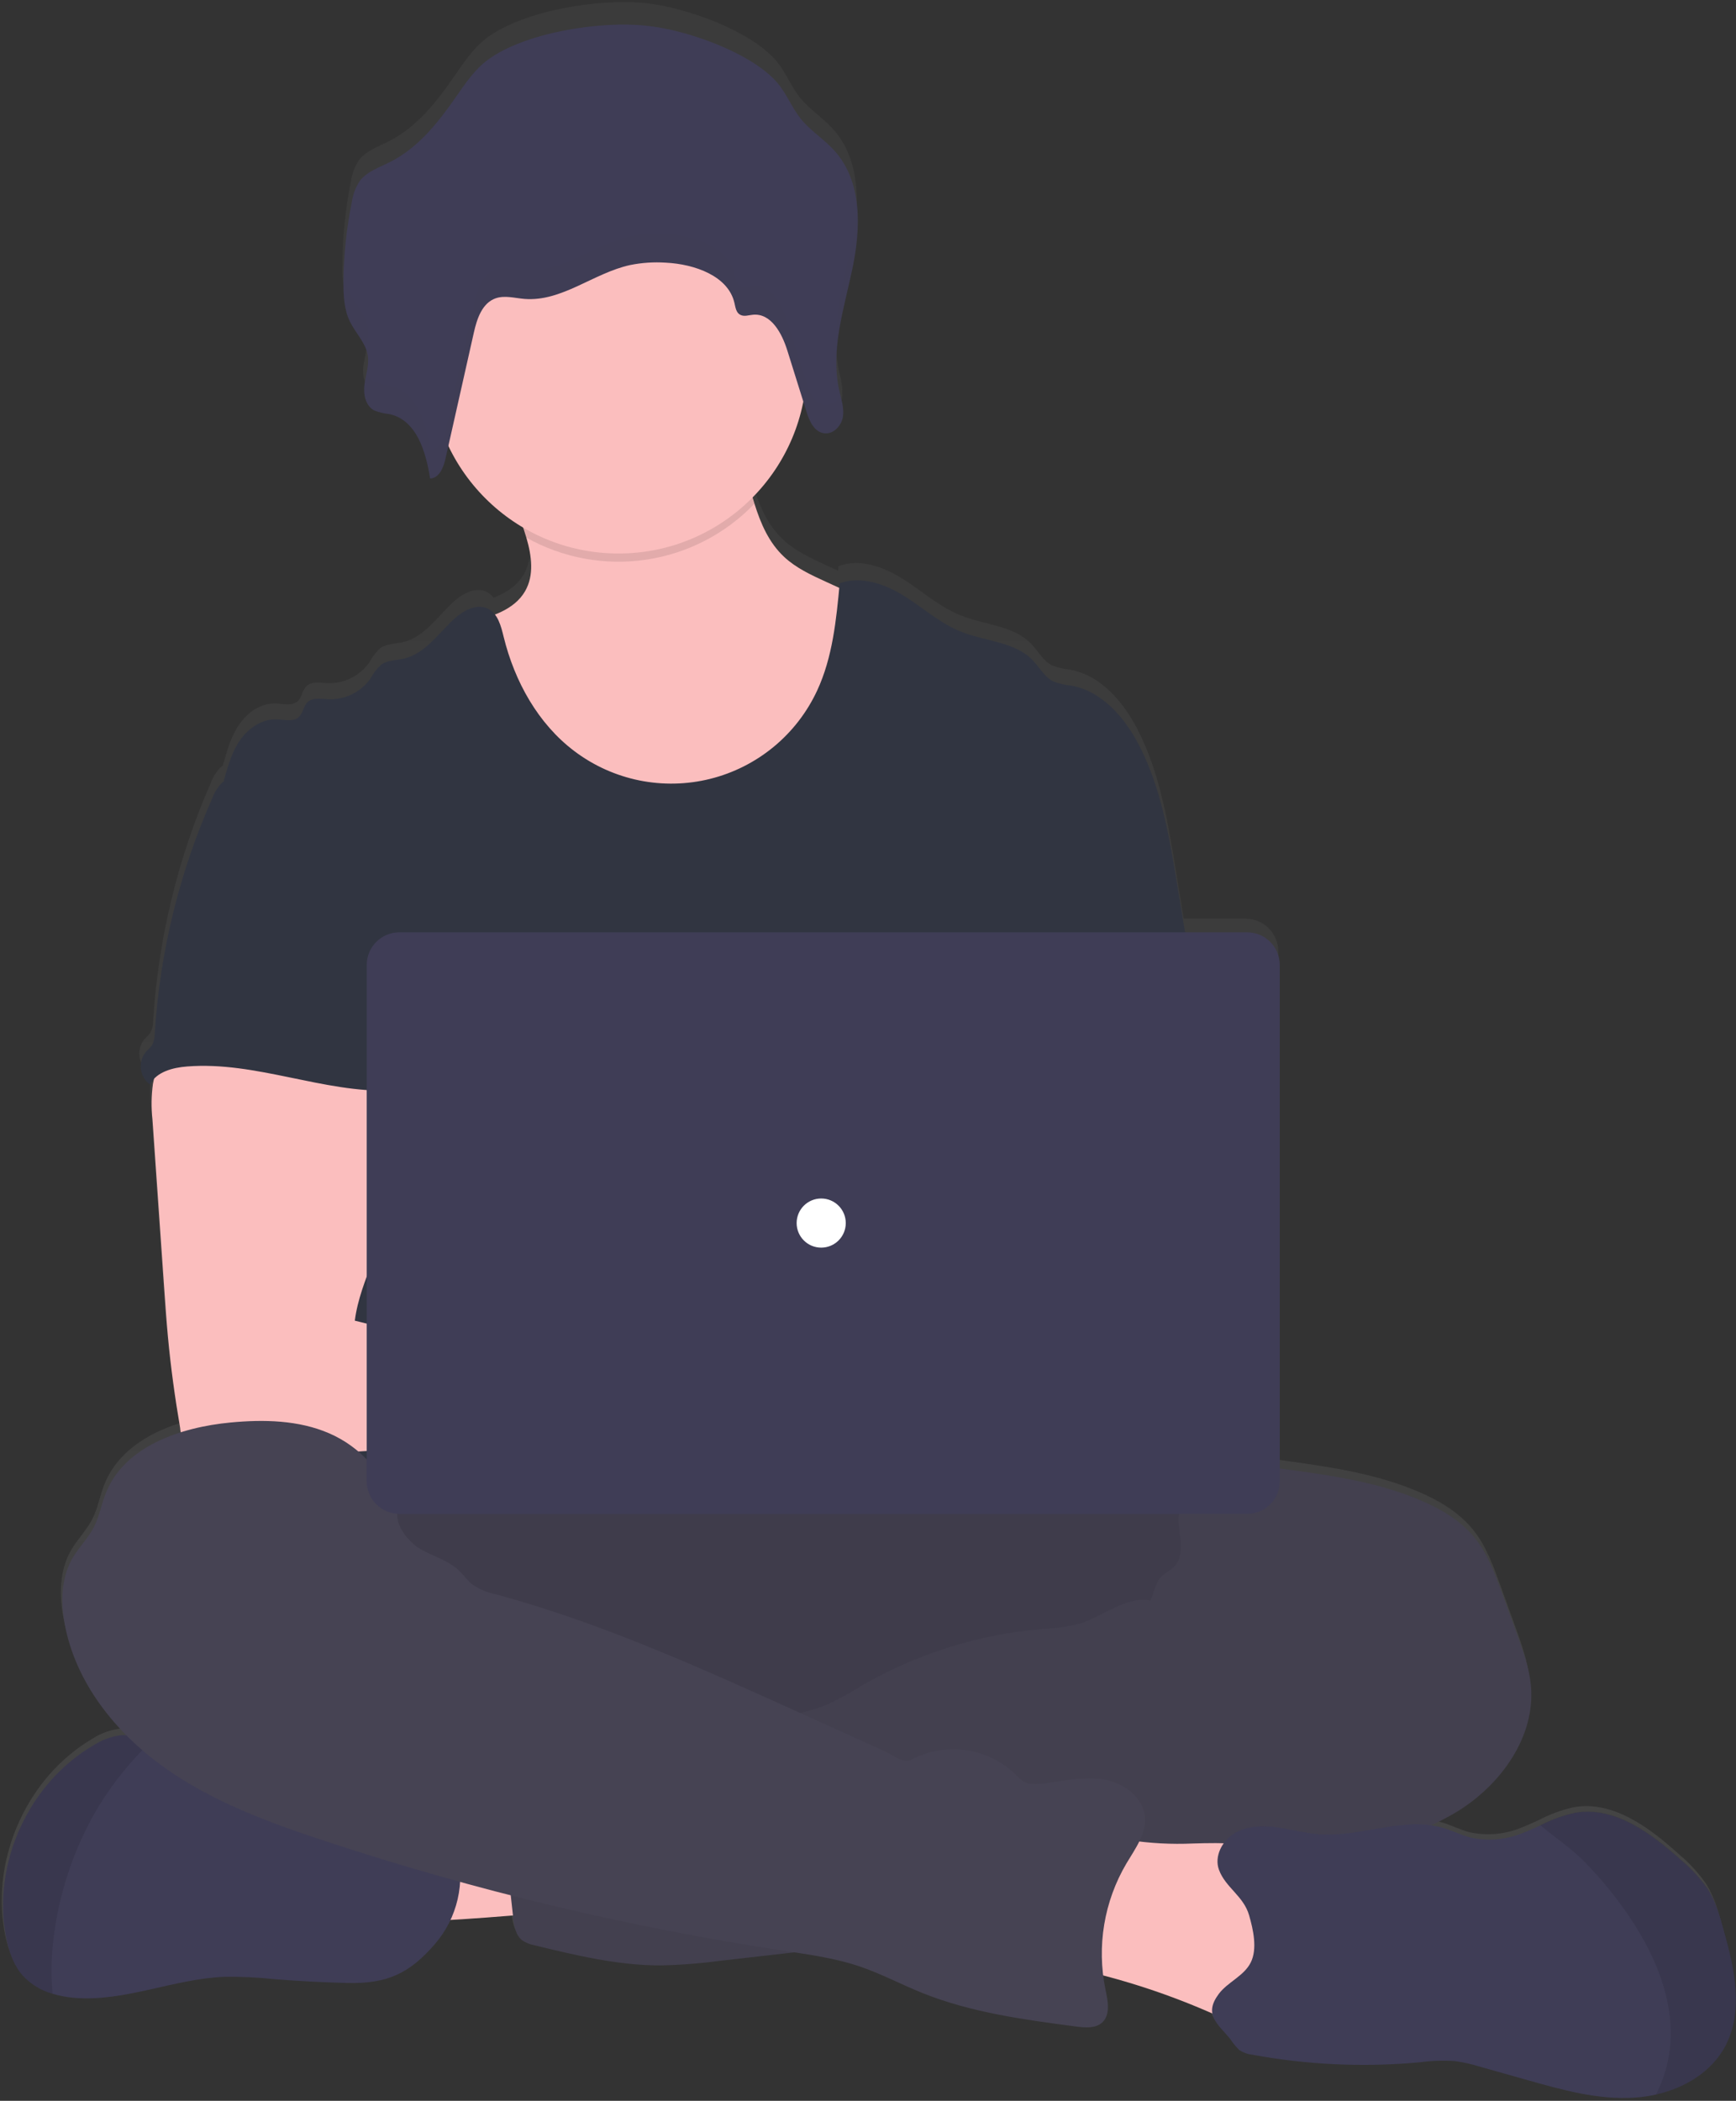<svg width="424" height="513" viewBox="0 0 424 513" fill="none" xmlns="http://www.w3.org/2000/svg">
<rect x="0" y="0" width="424" height="513" fill="#333333" stroke="none"/>
<path d="M420.73 470.49C419.73 466.87 418.73 463.21 416.73 460.06C414.875 457.389 412.673 454.978 410.18 452.89C402.93 446.31 394.03 439.63 384.42 441.29C381.448 441.947 378.576 442.997 375.88 444.41C374.48 445.06 373.07 445.71 371.63 446.26C367.576 447.955 363.096 448.346 358.81 447.38C356.61 446.79 354.56 445.73 352.39 445.07C351.36 444.76 350.306 444.533 349.24 444.39C351.337 443.451 353.371 442.379 355.33 441.18C366.11 434.58 374.71 422.65 373.51 409.89C373.1 405.6 371.63 401.49 370.17 397.44L366.33 386.82C364.67 382.22 362.95 377.53 359.92 373.71C356.55 369.45 351.75 366.56 346.79 364.41C336.14 359.78 324.5 358.15 313.01 356.57L312.21 356.46V232.33C312.21 230.208 311.367 228.173 309.867 226.673C308.367 225.173 306.332 224.33 304.21 224.33H289.11C288.443 220.25 287.777 216.177 287.11 212.11C285.21 200.5 283.24 188.68 277.89 178.23C274.39 171.39 268.82 164.86 261.31 163.52C259.834 163.387 258.384 163.05 257 162.52C254.8 161.44 253.6 159.04 251.91 157.27C247.55 152.7 240.46 152.63 234.62 150.27C229.46 148.22 225.24 144.36 220.54 141.39C215.84 138.42 210 136.31 204.8 138.24C204.8 138.62 204.73 139 204.69 139.37L201.35 137.83C197.75 136.16 194.08 134.45 191.19 131.71C187.48 128.21 185.5 123.57 183.96 118.64C183.8 118.13 183.65 117.64 183.49 117.09C189.882 110.569 194.209 102.308 195.93 93.34L196.74 95.97C196.922 96.561 197.136 97.142 197.38 97.71C197.793 98.809 198.482 99.783 199.38 100.54C199.636 100.741 199.919 100.906 200.22 101.03C200.496 101.14 200.785 101.213 201.08 101.25C201.495 101.301 201.916 101.271 202.32 101.16C202.996 100.951 203.617 100.592 204.136 100.111C204.655 99.63 205.06 99.038 205.32 98.38C205.479 97.987 205.597 97.578 205.67 97.16C205.709 96.908 205.732 96.654 205.74 96.4C205.74 96.32 205.74 96.24 205.74 96.16C205.74 96.08 205.74 95.81 205.74 95.64C205.74 95.47 205.74 95.46 205.74 95.36C205.74 95.26 205.74 95.03 205.69 94.86V94.6C205.69 94.4 205.63 94.2 205.59 94.01C205.55 93.82 205.59 93.9 205.59 93.85C205.54 93.6 205.48 93.34 205.43 93.09C205.43 93.03 205.43 92.96 205.43 92.9C205.43 92.84 205.34 92.49 205.29 92.28C205.24 92.07 205.22 92.01 205.19 91.87V91.81C205.09 91.41 205 91.02 204.91 90.62C204.183 87.149 203.998 83.587 204.36 80.06C204.958 74.883 205.914 69.755 207.22 64.71L207.43 63.8C207.51 63.45 207.59 63.1 207.66 62.74C207.82 62.02 207.98 61.3 208.13 60.57L208.49 58.73L208.76 57.09V56.88C209.321 53.164 209.439 49.394 209.11 45.65V45.65C208.65 40.42 207.03 35.47 203.48 31.53C200.97 28.74 197.66 26.68 195.33 23.75C193.15 21.01 191.92 17.63 189.66 14.94C183.42 7.49 167.4 1.75 157.57 0.75C146.31 -0.39 128.12 2.49 119.04 9.14C115.68 11.59 113.38 15.14 111.04 18.5C106.74 24.75 101.86 30.99 94.97 34.5C92.37 35.82 89.39 36.82 87.66 39.12C86.631 40.679 85.964 42.449 85.71 44.3C84.385 50.811 83.695 57.435 83.65 64.08V64.08C83.65 64.91 83.65 65.74 83.65 66.58C83.671 69.071 84.201 71.532 85.21 73.81C85.37 74.15 85.55 74.48 85.74 74.81L85.86 75.02C87.07 76.749 88.139 78.571 89.06 80.47C89.289 81.002 89.454 81.559 89.55 82.13C89.721 83.595 89.626 85.079 89.27 86.51V86.51C89.27 86.73 89.18 86.95 89.14 87.17L89.05 87.6C89.05 87.75 89.05 87.9 88.97 88.04C88.89 88.47 88.82 88.9 88.76 89.32C88.608 90.477 88.683 91.652 88.98 92.78C89.117 93.409 89.386 94.001 89.768 94.518C90.151 95.035 90.639 95.465 91.2 95.78C91.77 96.053 92.376 96.242 93 96.34C93.63 96.45 94.27 96.52 94.89 96.66C95.687 96.842 96.457 97.127 97.18 97.51C97.872 97.841 98.521 98.258 99.11 98.75C99.401 99.015 99.678 99.295 99.94 99.59C100.468 100.195 100.943 100.844 101.36 101.53C101.573 101.883 101.773 102.243 101.96 102.61C102.677 104.057 103.249 105.571 103.67 107.13C103.93 108.06 104.15 109 104.34 109.94C104.43 110.36 104.51 110.78 104.58 111.19C104.65 111.6 104.72 112.02 104.78 112.43C105.053 112.414 105.322 112.361 105.58 112.27C107.05 111.74 107.87 110.03 108.33 108.37C108.41 108.09 108.48 107.82 108.54 107.55C108.77 106.55 109.01 105.45 109.24 104.4C113.182 112.771 119.538 119.771 127.49 124.5C127.77 125.33 128.04 126.15 128.28 126.99C129.59 131.52 130.22 136.26 127.95 140.22C126.33 143.03 123.61 144.76 120.57 145.96C120.132 145.376 119.568 144.897 118.92 144.56C116.29 143.24 113.13 144.84 110.92 146.81C106.92 150.43 103.66 155.62 98.4 156.81C96.5 157.25 94.4 157.16 92.82 158.32C91.775 159.303 90.9 160.452 90.23 161.72C89.089 163.359 87.554 164.685 85.766 165.576C83.979 166.467 81.996 166.895 80 166.82C78.17 166.73 76 166.31 74.75 167.65C73.82 168.65 73.75 170.23 72.75 171.18C71.41 172.5 69.21 171.86 67.34 171.78C63.78 171.63 60.47 173.93 58.44 176.88C56.41 179.83 55.44 183.36 54.44 186.88V186.94C54.183 187.127 53.94 187.331 53.71 187.55C52.74 188.583 51.989 189.8 51.5 191.13C43.413 209.542 38.64 229.238 37.4 249.31C37.42 250.288 37.2 251.256 36.76 252.13C36.313 252.701 35.821 253.236 35.29 253.73C34.815 254.312 34.461 254.983 34.25 255.704C34.039 256.425 33.975 257.181 34.062 257.927C34.149 258.673 34.385 259.394 34.755 260.047C35.126 260.701 35.624 261.273 36.22 261.73C36.508 261.208 36.868 260.73 37.29 260.31C37.18 260.77 37.08 261.22 37.01 261.63C36.608 264.547 36.571 267.503 36.9 270.43C37.847 284.323 38.803 298.207 39.77 312.08C40.04 316.01 40.31 319.93 40.67 323.85C41.37 331.437 42.37 338.993 43.67 346.52C43.73 346.86 43.8 347.21 43.89 347.52C35.74 350.11 28.49 354.79 25.44 362.6C24.38 365.3 23.9 368.24 22.6 370.83C21.17 373.67 18.82 375.94 17.26 378.72C14.57 383.5 14.45 389.36 15.43 394.72C17.32 405.17 22.97 414.51 30.43 422.11C30.1 422.11 29.76 422.11 29.43 422.11C26.993 422.38 24.653 423.219 22.6 424.56C6.82 433.78 -2.2 453.56 1.09 471.62C1.74 475.15 2.87 478.73 5.23 481.42C7.192 483.558 9.714 485.104 12.51 485.88C14.259 486.406 16.059 486.741 17.88 486.88C30.18 487.88 42.09 482.18 54.42 481.7C58.505 481.635 62.589 481.825 66.65 482.27C72.59 482.763 78.54 483.077 84.5 483.21C94.19 483.44 99.64 480.86 105.82 473.62C107.339 471.819 108.607 469.821 109.59 467.68C114.85 467.38 120.66 466.92 124.86 466.58L124.92 467.16C125.15 469.16 125.5 471.46 127.1 472.72C128 473.341 129.023 473.76 130.1 473.95C140.2 476.43 150.42 478.95 160.82 478.95C165.7 478.851 170.572 478.478 175.41 477.83L193.68 475.72C199.004 476.395 204.258 477.539 209.38 479.14C214.66 480.93 219.59 483.59 224.75 485.7C236.75 490.56 249.65 492.3 262.43 494C264.61 494.29 267.11 494.49 268.72 493C270.8 491 270.11 487.66 269.52 484.86C269.28 483.71 269.1 482.56 268.96 481.4C277.584 483.673 286.022 486.602 294.2 490.16L295.63 490.79C296.05 492.97 298.06 494.71 299.99 497.06C300.624 498.052 301.365 498.971 302.2 499.8C303.154 500.42 304.239 500.81 305.37 500.94C318.861 503.454 332.637 504.076 346.3 502.79C349.096 502.409 351.924 502.312 354.74 502.5C356.809 502.782 358.849 503.24 360.84 503.87L372.41 507.19C380.94 509.63 389.67 512.1 398.52 511.55C400.314 511.437 402.097 511.18 403.85 510.78C410.85 509.16 417.37 505.25 420.73 498.96C425.48 490.41 423.29 479.89 420.73 470.49Z" fill="url(#paint0_linear)"/>
<path d="M97.02 468.54C94.91 463.74 92.91 458.22 95.02 453.42C96.397 450.593 98.763 448.37 101.67 447.17C104.546 445.997 107.578 445.249 110.67 444.95C120.374 443.677 130.194 443.543 139.93 444.55C140.64 450.17 139.14 455.87 137.85 461.3C136.68 466.3 136.01 467.04 130.85 467.3C127.51 467.48 97.81 470.31 97.02 468.54Z" fill="#FBBEBE"/>
<path d="M186.07 436.16C265.047 436.16 329.07 418.251 329.07 396.16C329.07 374.069 265.047 356.16 186.07 356.16C107.093 356.16 43.07 374.069 43.07 396.16C43.07 418.251 107.093 436.16 186.07 436.16Z" fill="#464353"/>
<path opacity="0.1" d="M186.07 436.16C265.047 436.16 329.07 418.251 329.07 396.16C329.07 374.069 265.047 356.16 186.07 356.16C107.093 356.16 43.07 374.069 43.07 396.16C43.07 418.251 107.093 436.16 186.07 436.16Z" fill="black"/>
<path d="M211.71 185C206.808 194.472 198.667 201.867 188.77 205.84C182.927 207.969 176.777 209.138 170.56 209.3C163.77 209.61 156.84 209.17 150.46 206.85C141.9 203.75 134.79 197.41 129.46 190.02C124.13 182.63 120.46 174.19 117.27 165.68C115.59 161.25 113.99 156.53 114.78 151.85C119.93 150.68 125.57 148.96 128.23 144.39C130.5 140.47 129.87 135.77 128.56 131.29C128.19 130.02 127.76 128.76 127.33 127.55C126.33 124.65 122.88 119.14 125.33 116.66C126.86 115.09 133.27 114.29 135.48 113.27C142.29 110.13 148.57 105.59 156.05 104.1C162.52 102.81 169.2 104.02 175.66 105.36C176.517 105.485 177.34 105.78 178.08 106.23C178.924 106.941 179.548 107.878 179.88 108.93C181.72 113.41 182.8 118.36 184.28 123.03C185.82 127.92 187.8 132.51 191.51 135.98C194.4 138.69 198.08 140.39 201.68 142.04L210.54 146.1C212.116 146.69 213.545 147.615 214.73 148.81C215.889 150.403 216.581 152.286 216.73 154.25C218.318 164.773 216.562 175.528 211.71 185V185Z" fill="#FBBEBE"/>
<path opacity="0.1" d="M184.24 123.03C177.185 130.376 167.891 135.172 157.816 136.667C147.741 138.162 137.454 136.271 128.57 131.29C128.2 130.02 127.77 128.76 127.34 127.55C126.34 124.65 122.89 119.14 125.34 116.66C126.87 115.09 133.28 114.29 135.49 113.27C142.3 110.13 148.58 105.59 156.06 104.1C162.53 102.81 169.21 104.02 175.67 105.36C176.527 105.485 177.35 105.78 178.09 106.23C178.934 106.941 179.558 107.878 179.89 108.93C181.68 113.41 182.76 118.36 184.24 123.03Z" fill="black"/>
<path d="M151.07 135.16C176.475 135.16 197.07 114.565 197.07 89.16C197.07 63.755 176.475 43.16 151.07 43.16C125.665 43.16 105.07 63.755 105.07 89.16C105.07 114.565 125.665 135.16 151.07 135.16Z" fill="#FBBEBE"/>
<path d="M291.22 238.45L287.44 215.55C285.53 204.06 283.56 192.35 278.22 182C274.71 175.22 269.14 168.76 261.63 167.42C260.151 167.288 258.697 166.952 257.31 166.42C255.11 165.36 253.91 162.98 252.22 161.22C247.86 156.7 240.76 156.63 234.92 154.33C229.76 152.33 225.54 148.48 220.84 145.54C216.14 142.6 210.29 140.54 205.09 142.42C204.25 151.37 203.36 160.52 199.56 168.67C197.087 173.976 193.459 178.662 188.942 182.385C184.424 186.108 179.132 188.775 173.452 190.189C167.771 191.604 161.847 191.731 156.111 190.562C150.375 189.392 144.973 186.956 140.3 183.43C131.39 176.72 125.68 166.37 123.02 155.54C122.37 152.9 121.63 149.87 119.2 148.66C116.57 147.34 113.41 148.94 111.2 150.88C107.2 154.47 103.93 159.61 98.67 160.82C96.77 161.26 94.67 161.17 93.09 162.32C92.04 163.289 91.161 164.428 90.49 165.69C89.339 167.316 87.801 168.631 86.015 169.514C84.229 170.397 82.251 170.822 80.26 170.75C78.43 170.66 76.26 170.24 75.01 171.57C74.08 172.57 74.01 174.13 73.01 175.06C71.66 176.37 69.47 175.73 67.59 175.66C64.03 175.51 60.72 177.79 58.68 180.66C56.64 183.53 55.68 187.08 54.68 190.52C65.61 214.86 75.61 239.23 86.54 263.57C87.052 264.487 87.324 265.519 87.33 266.57C87.111 267.66 86.646 268.686 85.97 269.57C80.61 278.18 80.78 289.01 81.37 299.13C81.96 309.25 82.68 319.94 78.16 329.01C76.93 331.5 75.33 333.78 74.16 336.27C71.42 341.91 70.43 359.95 72.03 366.01H298.11C293.8 354.16 295.44 330.38 296.34 317.8C296.97 309 295.34 300.21 294.64 291.41C293.11 273.44 294.19 256.39 291.22 238.45Z" fill="#313541"/>
<path d="M37.36 264.65C36.96 267.544 36.92 270.476 37.24 273.38L40.11 314.65C40.38 318.54 40.65 322.42 41.01 326.3C41.7 333.83 42.73 341.3 44.01 348.76C44.039 349.819 44.487 350.824 45.255 351.553C46.024 352.282 47.051 352.677 48.11 352.65C60.76 355.33 73.83 355.22 86.74 354.49C106.44 353.39 126.11 350.88 145.84 351.31C150.92 351.42 156.84 351.31 159.92 347.31C163 343.31 161.21 336.84 157.19 333.61C153.17 330.38 147.71 329.61 142.55 329.61C135.72 329.54 128.89 330.51 122.08 330.11C115.83 329.74 109.72 328.23 103.66 326.72L86.66 322.49C87.31 317.34 89.27 312.49 91.13 307.6C94.47 298.93 97.59 289.97 97.65 280.68C97.71 271.39 94.21 261.62 86.6 256.3C80.34 251.93 72.28 251.12 64.65 251.3C59.1 251.46 49.51 250.13 44.44 252.3C40.43 254.06 38.11 260.72 37.36 264.65Z" fill="#FBBEBE"/>
<path d="M302.79 359.01C306.12 357.74 309.79 358.2 313.36 358.68C324.85 360.25 336.51 361.86 347.16 366.45C352.16 368.59 356.92 371.45 360.3 375.66C363.3 379.45 365.05 384.09 366.71 388.66L370.55 399.18C372.01 403.18 373.49 407.26 373.9 411.51C375.1 424.1 366.49 435.97 355.66 442.51C344.83 449.05 332.08 451.38 319.66 453.82C307.24 456.26 294.77 458.96 282.4 461.82C276.63 463.317 270.777 464.469 264.87 465.27C251.63 466.77 237.79 464.56 225.21 468.94C220.21 470.69 215.3 473.29 210.11 474.5C206.663 475.225 203.177 475.756 199.67 476.09L175.86 478.81C171.018 479.458 166.144 479.832 161.26 479.93C150.86 479.93 140.63 477.47 130.53 475.01C129.456 474.822 128.434 474.409 127.53 473.8C125.93 472.54 125.58 470.31 125.35 468.29C124.33 459.35 123.437 450.4 122.67 441.44C122.43 438.53 122.25 435.38 123.84 432.93C125.84 429.93 129.74 428.99 133.3 428.41C148.396 425.941 163.688 424.879 178.98 425.24C184.79 419.43 194.37 419.4 201.98 416.24C204.78 414.954 207.489 413.481 210.09 411.83C223.703 403.888 238.915 399.081 254.62 397.76C257.696 397.666 260.751 397.23 263.73 396.46C269.62 394.63 274.99 389.65 281.04 390.87C281.79 388.8 282.31 386.03 284.04 384.61C284.9 383.88 285.96 383.39 286.75 382.61C288.42 380.92 288.57 378.26 288.32 375.9C288.07 373.54 287.51 371.12 288.12 368.82C288.374 367.949 288.747 367.118 289.23 366.35C292.23 361.17 296.76 358.51 302.79 359.01Z" fill="#464353"/>
<path opacity="0.05" d="M302.79 359.01C306.12 357.74 309.79 358.2 313.36 358.68C324.85 360.25 336.51 361.86 347.16 366.45C352.16 368.59 356.92 371.45 360.3 375.66C363.3 379.45 365.05 384.09 366.71 388.66L370.55 399.18C372.01 403.18 373.49 407.26 373.9 411.51C375.1 424.1 366.49 435.97 355.66 442.51C344.83 449.05 332.08 451.38 319.66 453.82C307.24 456.26 294.77 458.96 282.4 461.82C276.63 463.317 270.777 464.469 264.87 465.27C251.63 466.77 237.79 464.56 225.21 468.94C220.21 470.69 215.3 473.29 210.11 474.5C206.663 475.225 203.177 475.756 199.67 476.09L175.86 478.81C171.018 479.458 166.144 479.832 161.26 479.93C150.86 479.93 140.63 477.47 130.53 475.01C129.456 474.822 128.434 474.409 127.53 473.8C125.93 472.54 125.58 470.31 125.35 468.29C124.33 459.35 123.437 450.4 122.67 441.44C122.43 438.53 122.25 435.38 123.84 432.93C125.84 429.93 129.74 428.99 133.3 428.41C148.396 425.941 163.688 424.879 178.98 425.24C184.79 419.43 194.37 419.4 201.98 416.24C204.78 414.954 207.489 413.481 210.09 411.83C223.703 403.888 238.915 399.081 254.62 397.76C257.696 397.666 260.751 397.23 263.73 396.46C269.62 394.63 274.99 389.65 281.04 390.87C281.79 388.8 282.31 386.03 284.04 384.61C284.9 383.88 285.96 383.39 286.75 382.61C288.42 380.92 288.57 378.26 288.32 375.9C288.07 373.54 287.51 371.12 288.12 368.82C288.374 367.949 288.747 367.118 289.23 366.35C292.23 361.17 296.76 358.51 302.79 359.01Z" fill="black"/>
<path d="M106.22 474.72C100.03 481.89 94.58 484.45 84.89 484.22C78.93 484.08 72.977 483.77 67.03 483.29C62.965 482.851 58.878 482.66 54.79 482.72C42.45 483.2 30.54 488.85 18.23 487.86C16.41 487.717 14.61 487.382 12.86 486.86C10.067 486.091 7.543 484.56 5.57 482.44C3.21 479.77 2.08 476.23 1.43 472.73C-1.86 454.79 7.16 435.25 22.95 426.12C25.01 424.789 27.352 423.957 29.79 423.69C32.181 423.68 34.544 424.199 36.71 425.21L36.86 425.27C43.275 427.91 49.101 431.798 54 436.71C54.743 437.561 55.63 438.275 56.62 438.82C57.608 439.193 58.654 439.39 59.71 439.4L72.85 440.23C75.076 440.296 77.289 440.602 79.45 441.14C81.832 441.972 84.152 442.974 86.39 444.14C93.46 447.3 101.3 448.14 108.94 449.36C109.676 449.401 110.379 449.682 110.94 450.16C111.245 450.539 111.457 450.984 111.56 451.46C112.634 455.479 112.708 459.699 111.778 463.753C110.847 467.807 108.939 471.572 106.22 474.72V474.72Z" fill="#3F3D56"/>
<path opacity="0.1" d="M36.86 425.28C31.762 430.148 27.339 435.677 23.71 441.72C17.886 451.693 14.227 462.78 12.97 474.26C12.493 478.448 12.457 482.674 12.86 486.87C10.067 486.101 7.543 484.57 5.57 482.45C3.21 479.78 2.08 476.24 1.43 472.74C-1.86 454.8 7.16 435.26 22.95 426.13C25.01 424.799 27.352 423.967 29.79 423.7C32.181 423.69 34.544 424.209 36.71 425.22L36.86 425.28Z" fill="black"/>
<path d="M291.35 450.16C298.7 449.96 306.95 449.59 312.35 454.54C317.5 459.22 318.18 466.94 318.52 473.89L318.91 481.96C319.03 484.42 319.13 486.96 318.14 489.24C316.38 493.24 311.55 495.17 307.14 494.94C302.73 494.71 298.68 492.78 294.65 491.04C283.709 486.327 272.317 482.738 260.65 480.33C261.03 474.75 261.663 469.197 262.55 463.67C263.16 459.84 263.26 453.43 265.82 450.25C268.53 446.89 272.06 448.71 275.74 449.33C280.904 450.118 286.132 450.396 291.35 450.16V450.16Z" fill="#FBBEBE"/>
<path d="M97.11 369.07C97.11 370.07 95.54 369.07 95.4 368C94.3 359.91 87.88 353.24 80.4 350C72.92 346.76 64.4 346.59 56.3 347.36C44.05 348.52 30.3 353.21 25.82 364.66C24.76 367.34 24.28 370.24 22.98 372.81C21.54 375.63 19.19 377.88 17.63 380.62C14.94 385.36 14.83 391.17 15.8 396.53C18.41 410.83 28.19 423.06 40.04 431.53C51.89 440 65.74 445.06 79.55 449.62C116.067 461.663 153.532 470.612 191.55 476.37C197.71 477.3 203.93 478.16 209.83 480.14C215.11 481.91 220.05 484.56 225.21 486.64C237.21 491.46 250.12 493.18 262.91 494.87C265.09 495.15 267.59 495.35 269.2 493.87C271.28 491.94 270.59 488.58 270 485.81C267.829 475.278 269.65 464.315 275.11 455.05C277.25 451.45 280.03 447.76 279.63 443.59C279.15 438.73 274.31 435.29 269.49 434.51C264.67 433.73 259.77 434.88 254.93 435.51C253.26 435.73 251.44 435.87 249.98 435.02C249.261 434.534 248.608 433.956 248.04 433.3C244.706 430.084 240.438 428.006 235.85 427.364C231.262 426.723 226.588 427.551 222.5 429.73C220.71 430.73 218 428.5 216.14 427.66L195.11 418.14C170.95 407.21 146.67 396.23 121.11 389.31C119.071 388.909 117.132 388.103 115.41 386.94C114.14 385.94 113.23 384.58 112.06 383.47C109.51 381.06 105.96 380.1 102.9 378.39C99.84 376.68 96.41 372.5 97.11 369.07Z" fill="#464353"/>
<path d="M421.32 499.76C417.96 505.99 411.44 509.87 404.44 511.47C402.683 511.866 400.898 512.121 399.1 512.23C390.25 512.78 381.51 510.33 372.98 507.91L361.4 504.65C359.409 504.023 357.368 503.568 355.3 503.29C352.484 503.102 349.656 503.199 346.86 503.58C333.174 504.853 319.377 504.234 305.86 501.74C304.729 501.618 303.643 501.231 302.69 500.61C301.855 499.792 301.114 498.883 300.48 497.9C297.33 494.11 293.94 491.9 297.67 486.9C299.82 484 303.81 482.55 305.48 479.22C307.15 475.89 306.08 471.16 305.09 467.72C303.74 462.97 299.3 460.92 297.71 456.56C296.52 453.27 298.52 449.45 301.53 447.66C304.54 445.87 308.26 445.73 311.73 446.19C315.2 446.65 318.6 447.63 322.09 447.9C332.35 448.72 342.84 443.43 352.69 446.41C354.86 447.07 356.91 448.12 359.11 448.7C363.399 449.659 367.879 449.272 371.94 447.59C373.38 447.05 374.79 446.4 376.19 445.76C378.89 444.354 381.765 443.315 384.74 442.67C394.35 441.02 403.26 447.67 410.51 454.16C412.999 456.226 415.201 458.613 417.06 461.26C419.06 464.38 420.12 468.01 421.06 471.59C423.71 480.84 425.9 491.26 421.32 499.76Z" fill="#3F3D56"/>
<path opacity="0.1" d="M421.32 499.76C417.96 505.99 411.44 509.87 404.44 511.47C407.163 506.18 408.39 500.246 407.99 494.31C407.39 484.8 403.21 475.84 397.88 467.94C394.601 463.077 390.871 458.534 386.74 454.37C383.56 451.17 379.65 448.63 376.23 445.7C378.93 444.294 381.805 443.255 384.78 442.61C394.39 440.96 403.3 447.61 410.55 454.1C413.039 456.166 415.241 458.553 417.1 461.2C419.1 464.32 420.16 467.95 421.1 471.53C423.71 480.84 425.9 491.26 421.32 499.76Z" fill="black"/>
<path d="M54.11 191.26C53.136 192.28 52.38 193.488 51.89 194.81C43.807 213.027 39.032 232.539 37.79 252.43C37.812 253.4 37.588 254.36 37.14 255.22C36.698 255.792 36.206 256.325 35.67 256.81C35.183 257.387 34.82 258.058 34.603 258.781C34.385 259.504 34.319 260.264 34.407 261.014C34.495 261.763 34.736 262.487 35.115 263.14C35.494 263.793 36.003 264.361 36.61 264.81C38.26 261.7 42.21 260.69 45.72 260.42C62.53 259.09 78.95 266.91 95.81 266.32C94.62 262.21 92.91 258.26 91.94 254.1C87.65 235.63 98.35 215.52 91.79 197.73C90.48 194.17 88.29 190.67 84.84 189.11C83.412 188.533 81.917 188.137 80.39 187.93C76.13 187.16 67.65 183.87 63.53 185.19C62.01 185.68 61.41 187.11 60.15 187.97C58.24 189.2 55.7 189.65 54.11 191.26Z" fill="#313541"/>
<path d="M304.6 227.66H97.54C93.138 227.66 89.57 231.228 89.57 235.63V361.69C89.57 366.092 93.138 369.66 97.54 369.66H304.6C309.002 369.66 312.57 366.092 312.57 361.69V235.63C312.57 231.228 309.002 227.66 304.6 227.66Z" fill="#3F3D56"/>
<path d="M200.57 304.66C203.884 304.66 206.57 301.974 206.57 298.66C206.57 295.346 203.884 292.66 200.57 292.66C197.256 292.66 194.57 295.346 194.57 298.66C194.57 301.974 197.256 304.66 200.57 304.66Z" fill="white"/>
<path d="M119.29 14.5C115.93 16.93 113.63 20.42 111.29 23.77C106.98 29.96 102.1 36.14 95.21 39.59C92.6 40.9 89.62 41.89 87.89 44.17C86.863 45.712 86.197 47.465 85.94 49.3C84.62 55.751 83.93 62.315 83.88 68.9C83.88 72.18 84.02 75.56 85.47 78.54C86.84 81.34 89.31 83.71 89.82 86.76C90.21 89.14 89.33 91.51 89.02 93.9C88.71 96.29 89.25 99.12 91.46 100.26C92.651 100.708 93.894 101 95.16 101.13C101.81 102.61 104.04 110.41 105.05 116.86C107.31 116.73 108.33 114.14 108.8 112.03L115.73 81.22C116.48 77.88 117.73 74.01 121.06 72.84C123.29 72.07 125.73 72.79 128.06 72.99C137.21 73.74 144.95 66.67 153.9 64.72C156.765 64.142 159.694 63.947 162.61 64.14C169.67 64.49 177.88 67.39 179.38 73.98C179.63 75.05 179.78 76.33 180.78 76.86C181.78 77.39 182.83 76.94 183.88 76.86C188.36 76.41 191 81.45 192.29 85.57L196.99 100.57C197.69 102.84 198.87 105.51 201.33 105.8C203.6 106.08 205.53 103.93 205.87 101.8C206.21 99.67 205.47 97.46 204.98 95.32C202.77 85.47 206.15 75.39 208.21 65.52C210.27 55.65 210.64 44.31 203.73 36.71C201.22 33.96 197.92 31.91 195.58 29.01C193.4 26.29 192.17 22.95 189.91 20.28C183.66 12.91 167.63 7.22 157.8 6.28C146.57 5.06 128.37 7.91 119.29 14.5Z" fill="#3F3D56"/>
<g opacity="0.1">
<path opacity="0.1" d="M201.37 98.8C198.91 98.5 197.73 95.8 197.03 93.57C195.463 88.563 193.897 83.563 192.33 78.57C191.04 74.44 188.4 69.4 183.92 69.86C182.87 69.97 181.74 70.38 180.82 69.86C179.9 69.34 179.67 68.05 179.42 66.98C177.92 60.38 169.71 57.49 162.65 57.14C159.734 56.949 156.806 57.14 153.94 57.71C144.99 59.71 137.25 66.71 128.1 65.98C125.74 65.79 123.3 65.07 121.1 65.84C117.73 67 116.52 70.84 115.77 74.22L108.84 105.02C108.37 107.14 107.35 109.73 105.09 109.85C104.09 103.41 101.85 95.61 95.2 94.13C93.936 93.991 92.694 93.699 91.5 93.26C90.63 92.785 89.949 92.026 89.57 91.11C89.39 92.04 89.18 92.97 89.06 93.9C88.76 96.28 89.29 99.12 91.5 100.26C92.691 100.708 93.934 101 95.2 101.13C101.85 102.61 104.08 110.41 105.09 116.86C107.35 116.73 108.37 114.14 108.84 112.03L115.77 81.22C116.52 77.88 117.77 74.01 121.1 72.84C123.33 72.07 125.77 72.79 128.1 72.99C137.25 73.74 144.99 66.67 153.94 64.72C156.805 64.142 159.734 63.947 162.65 64.14C169.71 64.49 177.92 67.39 179.42 73.98C179.67 75.05 179.82 76.33 180.82 76.86C181.82 77.39 182.87 76.94 183.92 76.86C188.4 76.41 191.04 81.45 192.33 85.57C193.89 90.577 195.457 95.577 197.03 100.57C197.73 102.84 198.91 105.51 201.37 105.8C203.64 106.08 205.57 103.93 205.91 101.8C206.064 100.008 205.86 98.203 205.31 96.49C204.953 97.22 204.389 97.828 203.688 98.239C202.988 98.65 202.181 98.845 201.37 98.8V98.8Z" fill="black"/>
<path opacity="0.1" d="M89.83 79.76C89.32 76.71 86.83 74.34 85.48 71.54C84.612 69.651 84.11 67.615 84 65.54C84 66.66 83.9 67.78 83.89 68.91C83.89 72.19 84.03 75.57 85.48 78.55C86.59 80.82 88.42 82.82 89.34 85.13C89.825 83.384 89.991 81.565 89.83 79.76V79.76Z" fill="black"/>
<path opacity="0.1" d="M208.25 58.48C206.43 67.2 203.59 76.08 204.47 84.82C205.04 78.37 206.92 71.88 208.25 65.48C209.359 60.62 209.75 55.623 209.41 50.65C209.193 53.282 208.805 55.898 208.25 58.48Z" fill="black"/>
</g>
<defs>
<linearGradient id="paint0_linear" x1="212.07" y1="511.66" x2="212.07" y2="0.46" gradientUnits="userSpaceOnUse">
<stop stop-color="#808080" stop-opacity="0.25"/>
<stop offset="0.54" stop-color="#808080" stop-opacity="0.12"/>
<stop offset="1" stop-color="#808080" stop-opacity="0.1"/>
</linearGradient>
</defs>
</svg>
